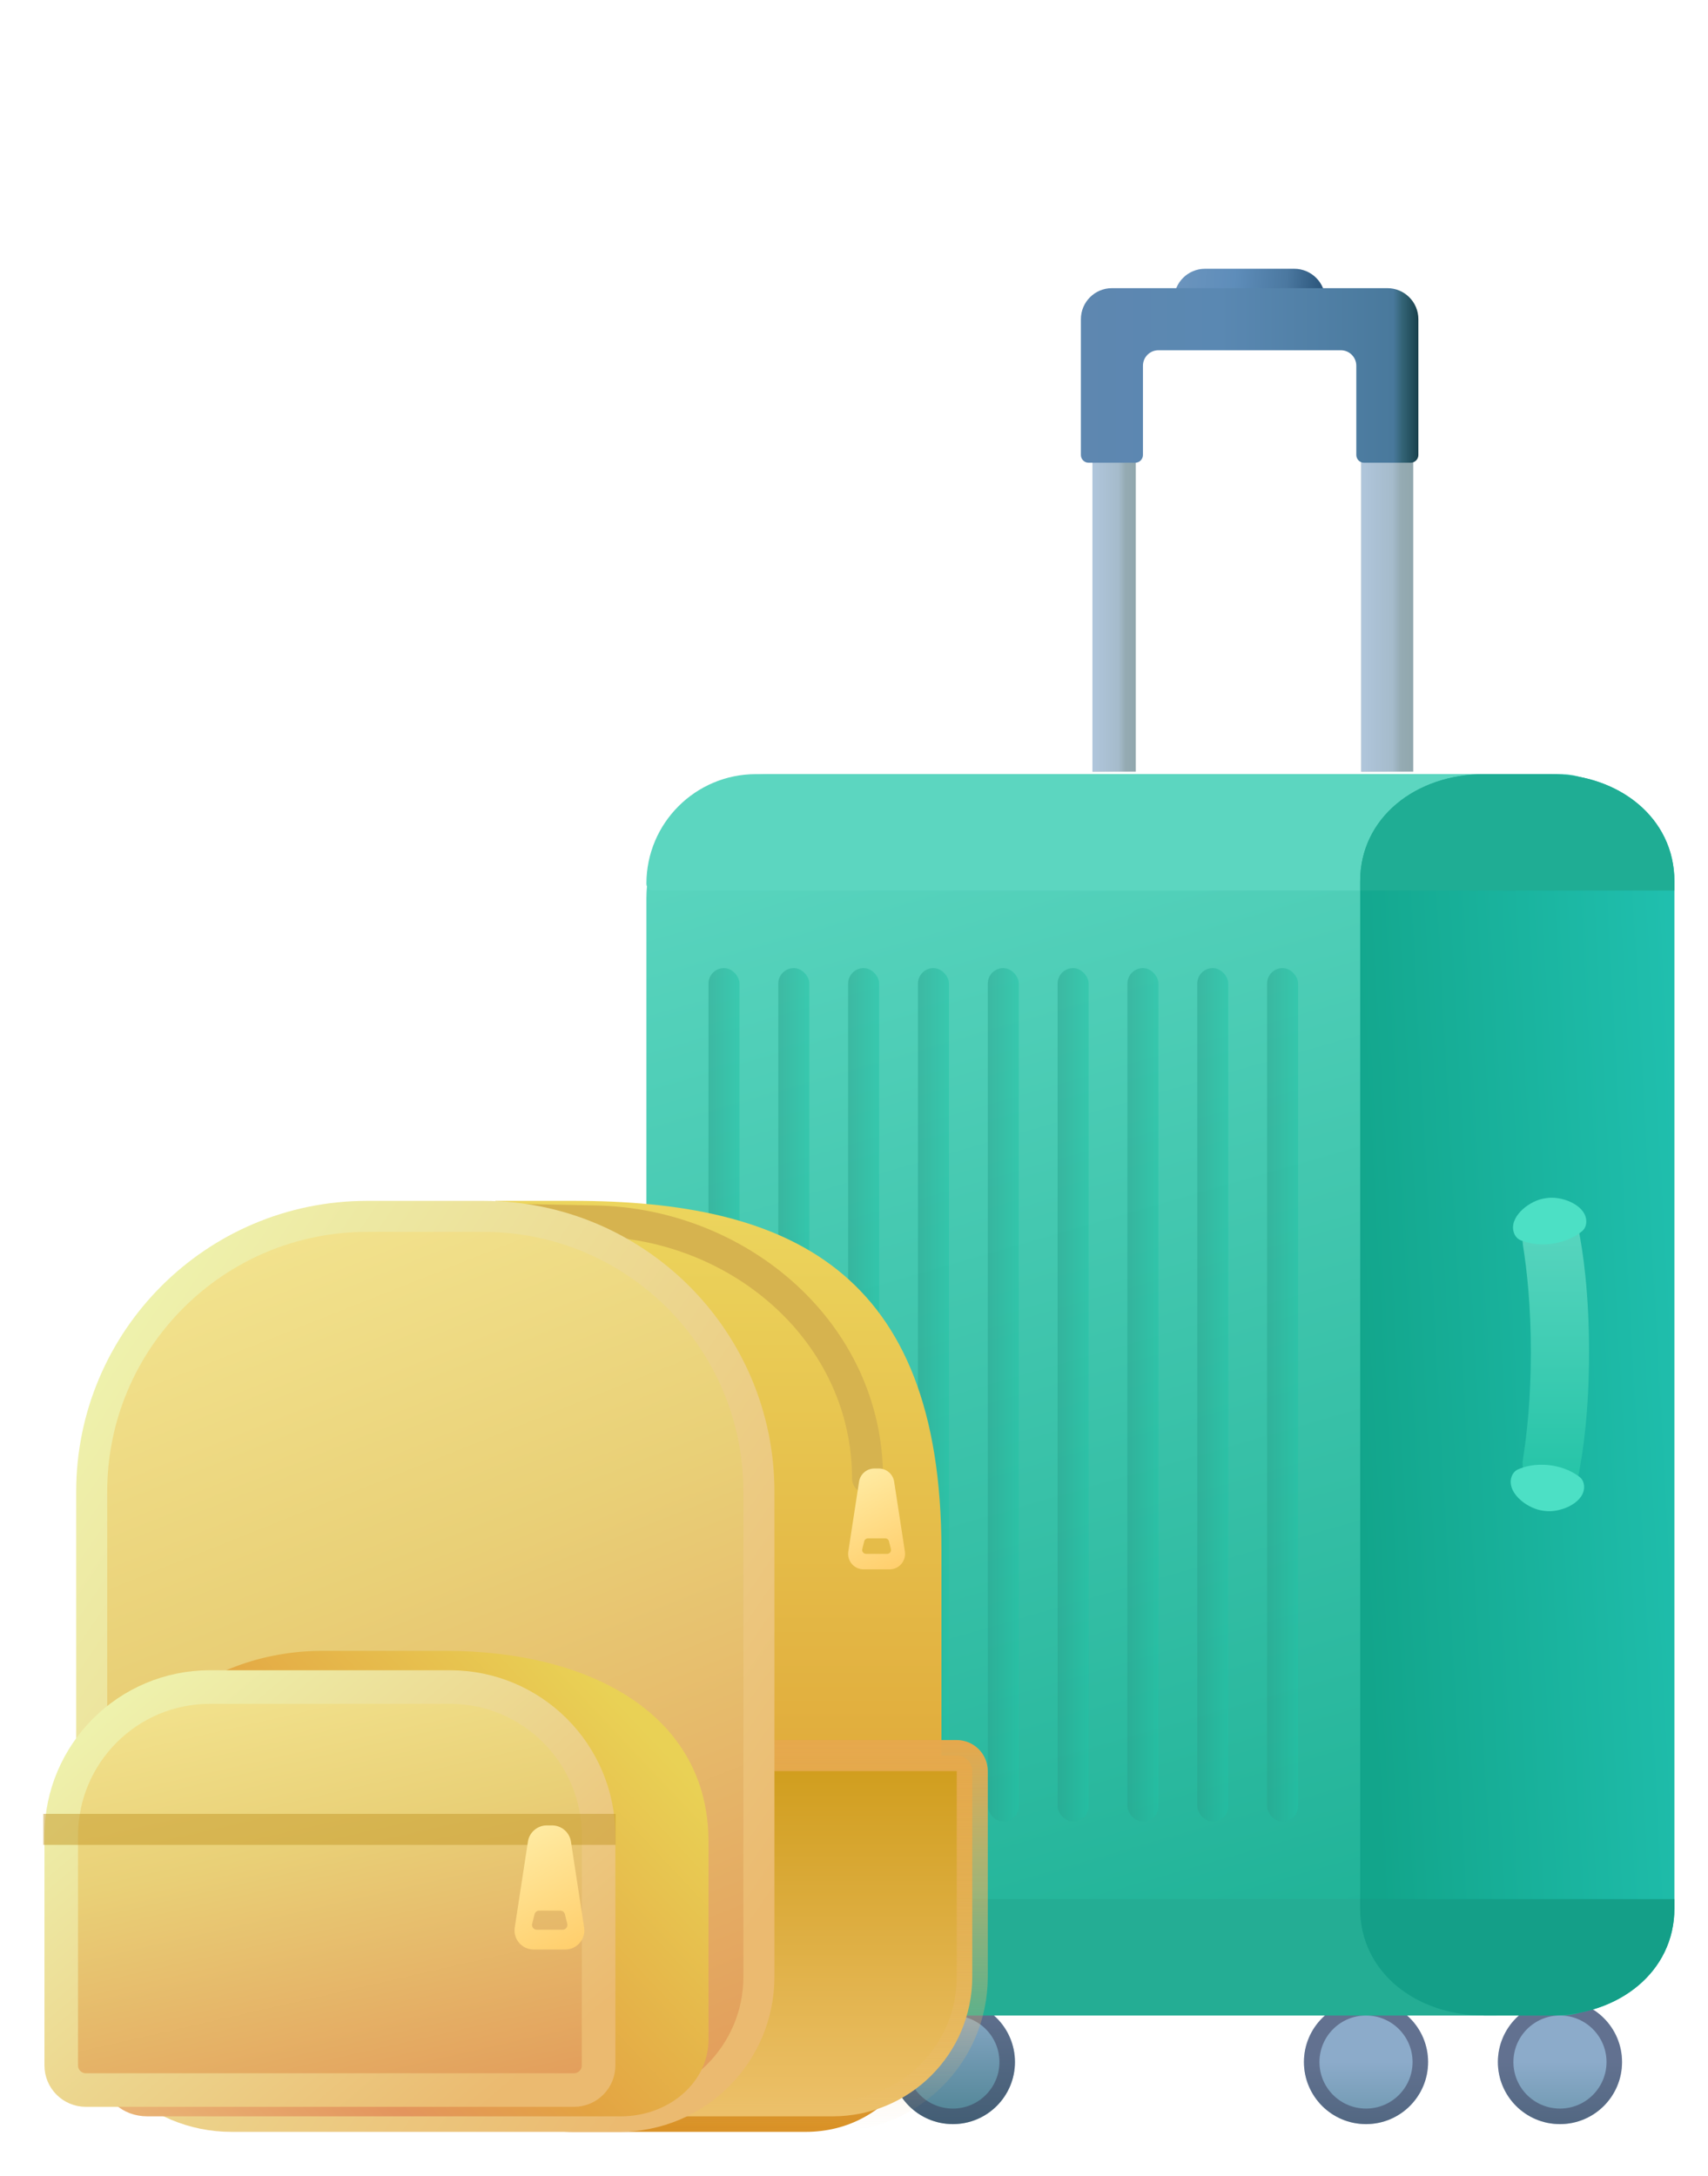 <svg width="197" height="251" viewBox="0 0 197 251" fill="none" xmlns="http://www.w3.org/2000/svg">
<circle cx="109.904" cy="237.834" r="7.159" fill="url(#paint0_linear)"/>
<circle cx="109.904" cy="237.834" r="6.264" stroke="#393956" stroke-opacity="0.5" stroke-width="1.79"/>
<circle r="7.159" transform="matrix(-1 0 0 1 157.555 237.834)" fill="url(#paint1_linear)"/>
<circle r="6.264" transform="matrix(-1 0 0 1 157.555 237.834)" stroke="#393956" stroke-opacity="0.5" stroke-width="1.79"/>
<circle cx="89.77" cy="237.834" r="7.159" fill="url(#paint2_linear)"/>
<circle cx="89.77" cy="237.834" r="6.264" stroke="#393956" stroke-opacity="0.5" stroke-width="1.79"/>
<circle r="7.159" transform="matrix(-1 0 0 1 179.925 237.834)" fill="url(#paint3_linear)"/>
<circle r="6.264" transform="matrix(-1 0 0 1 179.925 237.834)" stroke="#393956" stroke-opacity="0.5" stroke-width="1.79"/>
<rect x="74.557" y="89.289" width="112.303" height="143.176" rx="14.318" fill="url(#paint4_linear)"/>
<path d="M74.557 101.922C74.557 94.945 80.213 89.289 87.19 89.289H180.149C183.856 89.289 186.861 92.293 186.861 96C186.861 99.707 183.856 102.711 180.149 102.711H75.347C74.911 102.711 74.557 102.358 74.557 101.922Z" fill="#5CD6C0"/>
<path d="M74.557 219.831C74.557 226.808 80.213 232.464 87.19 232.464H180.149C183.856 232.464 186.861 229.46 186.861 225.753C186.861 222.046 183.856 219.042 180.149 219.042H75.347C74.911 219.042 74.557 219.395 74.557 219.831Z" fill="#24AD94"/>
<path d="M156.883 101.635C156.883 94.322 163.293 89.289 171.201 89.289H178.807C186.714 89.289 193.125 94.322 193.125 101.635V220.117C193.125 227.431 186.714 232.464 178.807 232.464H171.201C163.293 232.464 156.883 227.431 156.883 220.117V101.635Z" fill="url(#paint5_linear)"/>
<path d="M178.807 89.289H171.201C163.293 89.289 156.883 94.322 156.883 101.635V102.711H193.125V101.635C193.125 94.322 186.714 89.289 178.807 89.289Z" fill="#1FAD94"/>
<path d="M178.807 232.464H171.201C163.293 232.464 156.883 227.431 156.883 220.118V219.042H193.125V220.118C193.125 227.431 186.714 232.464 178.807 232.464Z" fill="#149F88"/>
<rect opacity="0.5" x="81.716" y="111.66" width="3.579" height="98.433" rx="1.79" fill="url(#paint6_linear)"/>
<rect opacity="0.5" x="89.77" y="111.66" width="3.579" height="98.433" rx="1.79" fill="url(#paint7_linear)"/>
<rect opacity="0.5" x="97.823" y="111.66" width="3.579" height="98.433" rx="1.79" fill="url(#paint8_linear)"/>
<rect opacity="0.5" x="105.877" y="111.66" width="3.579" height="98.433" rx="1.79" fill="url(#paint9_linear)"/>
<rect opacity="0.5" x="113.931" y="111.66" width="3.579" height="98.433" rx="1.79" fill="url(#paint10_linear)"/>
<rect opacity="0.5" x="121.984" y="111.66" width="3.579" height="98.433" rx="1.79" fill="url(#paint11_linear)"/>
<rect opacity="0.5" x="130.038" y="111.66" width="3.579" height="98.433" rx="1.79" fill="url(#paint12_linear)"/>
<rect opacity="0.5" x="138.091" y="111.66" width="3.579" height="98.433" rx="1.79" fill="url(#paint13_linear)"/>
<rect opacity="0.5" x="146.145" y="111.66" width="3.579" height="98.433" rx="1.79" fill="url(#paint14_linear)"/>
<path d="M175.662 143.649C175.319 141.508 176.956 139.4 179.124 139.4C180.535 139.4 181.768 140.316 182.048 141.698C182.573 144.29 183.281 149.06 183.281 155.955C183.281 162.849 182.573 167.62 182.048 170.211C181.768 171.593 180.535 172.509 179.124 172.509C176.956 172.509 175.319 170.401 175.662 168.26C176.113 165.434 176.57 161.265 176.57 155.955C176.57 150.644 176.113 146.475 175.662 143.649Z" fill="url(#paint15_linear)"/>
<path d="M178.199 174.27C179.899 174.5 182.486 173.442 182.695 171.739C182.759 171.214 182.61 170.68 182.193 170.354C181.567 169.866 180.44 169.206 178.748 168.999C177.056 168.792 175.803 169.16 175.078 169.483C174.595 169.699 174.321 170.181 174.257 170.706C174.048 172.409 176.304 174.06 178.01 174.247C178.041 174.251 178.073 174.254 178.104 174.258C178.136 174.262 178.167 174.266 178.199 174.27Z" fill="#4CE0C5"/>
<path d="M178.2 138.214C176.499 138.441 174.282 140.144 174.53 141.841C174.606 142.365 174.891 142.841 175.379 143.045C176.112 143.351 177.373 143.69 179.06 143.444C180.746 143.198 181.857 142.512 182.472 142.009C182.882 141.674 183.018 141.137 182.942 140.613C182.694 138.916 180.083 137.918 178.388 138.187C178.357 138.192 178.326 138.197 178.294 138.201C178.263 138.206 178.231 138.21 178.2 138.214Z" fill="#4CE0C5"/>
<rect x="126" y="48" width="5" height="41" fill="url(#paint16_linear)"/>
<rect x="126" y="48" width="5" height="41" fill="url(#paint17_linear)"/>
<rect x="157" y="48" width="6" height="41" fill="url(#paint18_linear)"/>
<rect x="157" y="48" width="6" height="41" fill="url(#paint19_linear)"/>
<path d="M136.302 38.159C135.808 38.159 135.407 37.758 135.407 37.264V34.579C135.407 32.602 137.009 31 138.986 31H149.277C151.254 31 152.856 32.602 152.856 34.579V37.264C152.856 37.758 152.456 38.159 151.962 38.159H136.302Z" fill="url(#paint20_linear)"/>
<path d="M125.563 53.371C125.069 53.371 124.669 52.971 124.669 52.477V36.817C124.669 34.84 126.271 33.237 128.248 33.237H160.015C161.992 33.237 163.595 34.84 163.595 36.817V52.477C163.595 52.971 163.194 53.371 162.7 53.371H157.331C156.836 53.371 156.436 52.971 156.436 52.477V42.186C156.436 41.197 155.634 40.396 154.646 40.396H133.617C132.629 40.396 131.827 41.197 131.827 42.186V52.477C131.827 52.971 131.427 53.371 130.933 53.371H125.563Z" fill="url(#paint21_linear)"/>
<path d="M108.585 226.648V178.774C108.585 146.335 90.79 138.505 66.08 138.505H57.131V183.248V227.99C57.131 237.874 56.196 245.887 66.08 245.887H92.925C102.81 245.887 108.585 236.532 108.585 226.648Z" fill="url(#paint22_linear)"/>
<path d="M52.633 138.729C51.645 138.729 50.844 139.531 50.844 140.519C50.844 141.508 51.645 142.309 52.633 142.309L52.633 138.729ZM68.673 140.821L68.709 139.032L68.673 140.821ZM98.271 170.496C98.271 171.485 99.072 172.286 100.06 172.286C101.049 172.286 101.85 171.485 101.85 170.496H98.271ZM52.633 142.309C53.308 142.309 60.304 142.444 68.638 142.611L68.709 139.032C60.414 138.866 53.355 138.729 52.633 138.729L52.633 142.309ZM68.638 142.611C84.56 142.929 98.271 154.922 98.271 170.496H101.85C101.85 152.632 86.219 139.382 68.709 139.032L68.638 142.611Z" fill="#D6B34F"/>
<path d="M75.899 202.487H110.351C111.339 202.487 112.141 203.288 112.141 204.277V227.99C112.141 236.886 104.929 244.097 96.034 244.097H75.899V202.487Z" fill="url(#paint23_linear)" stroke="url(#paint24_linear)" stroke-width="3.579"/>
<path d="M10.576 172.062C10.576 154.518 24.799 140.295 42.343 140.295H55.766C73.31 140.295 87.533 154.518 87.533 172.062V227.99C87.533 236.886 80.321 244.097 71.426 244.097H26.683C17.788 244.097 10.576 236.886 10.576 227.99V172.062Z" fill="url(#paint25_linear)" stroke="url(#paint26_linear)" stroke-width="3.579"/>
<path fill-rule="evenodd" clip-rule="evenodd" d="M100.852 169.377C99.969 169.377 99.218 170.022 99.083 170.895L97.844 178.949C97.677 180.033 98.516 181.01 99.613 181.01H102.6C103.697 181.01 104.535 180.033 104.369 178.949L103.13 170.895C102.995 170.022 102.244 169.377 101.361 169.377H100.852ZM100.113 177.431C99.908 177.431 99.729 177.571 99.679 177.77L99.456 178.665C99.385 178.947 99.599 179.221 99.89 179.221H102.323C102.614 179.221 102.828 178.947 102.757 178.665L102.533 177.77C102.484 177.571 102.305 177.431 102.099 177.431H100.113Z" fill="url(#paint27_linear)"/>
<path d="M11.918 212.461C11.918 200.281 23.244 190.406 37.216 190.406H51.358C68.124 190.406 81.716 197.781 81.716 212.398V235.275C81.716 240.147 77.186 244.097 71.597 244.097H16.978C14.183 244.097 11.918 242.122 11.918 239.686V212.461Z" fill="url(#paint28_linear)"/>
<path d="M7.064 211.738C7.064 202.262 14.745 194.58 24.221 194.58H51.884C61.359 194.58 69.041 202.262 69.041 211.738V238.227C69.041 239.793 67.771 241.063 66.204 241.063H9.9C8.334 241.063 7.064 239.793 7.064 238.227V211.738Z" fill="url(#paint29_linear)" stroke="url(#paint30_linear)" stroke-width="3.874"/>
<path opacity="0.5" d="M5 211L71 211" stroke="#C49828" stroke-width="3.579"/>
<path fill-rule="evenodd" clip-rule="evenodd" d="M63.07 210.541C61.981 210.541 61.055 211.335 60.89 212.412L59.371 222.318C59.166 223.654 60.2 224.858 61.551 224.858H65.192C66.543 224.858 67.577 223.654 67.372 222.318L65.853 212.412C65.689 211.335 64.763 210.541 63.673 210.541H63.07ZM62.188 220.372C61.935 220.372 61.714 220.544 61.653 220.79L61.379 221.89C61.292 222.238 61.556 222.574 61.914 222.574H64.893C65.251 222.574 65.514 222.238 65.428 221.89L65.154 220.79C65.093 220.544 64.872 220.372 64.619 220.372H62.188Z" fill="url(#paint31_linear)"/>
<defs>
<linearGradient id="paint0_linear" x1="109.904" y1="230.675" x2="109.904" y2="244.992" gradientUnits="userSpaceOnUse">
<stop stop-color="#8CABCA"/>
<stop offset="1" stop-color="#4E8393"/>
</linearGradient>
<linearGradient id="paint1_linear" x1="7.159" y1="0" x2="7.159" y2="14.318" gradientUnits="userSpaceOnUse">
<stop stop-color="#8CABCA"/>
<stop offset="1" stop-color="#4E8393"/>
</linearGradient>
<linearGradient id="paint2_linear" x1="89.77" y1="230.675" x2="89.77" y2="244.992" gradientUnits="userSpaceOnUse">
<stop stop-color="#8CABCA"/>
<stop offset="1" stop-color="#4E8393"/>
</linearGradient>
<linearGradient id="paint3_linear" x1="7.159" y1="0" x2="7.159" y2="14.318" gradientUnits="userSpaceOnUse">
<stop stop-color="#8CABCA"/>
<stop offset="1" stop-color="#4E8393"/>
</linearGradient>
<linearGradient id="paint4_linear" x1="89.322" y1="89.289" x2="130.709" y2="232.464" gradientUnits="userSpaceOnUse">
<stop stop-color="#5CD6C0"/>
<stop offset="1" stop-color="#1FB297"/>
</linearGradient>
<linearGradient id="paint5_linear" x1="156.883" y1="174.747" x2="201.936" y2="172.263" gradientUnits="userSpaceOnUse">
<stop stop-color="#12A58B"/>
<stop offset="1" stop-color="#22C3B3"/>
</linearGradient>
<linearGradient id="paint6_linear" x1="81.716" y1="160.069" x2="85.296" y2="160.069" gradientUnits="userSpaceOnUse">
<stop stop-color="#29A38D"/>
<stop offset="1" stop-color="#22C3A6"/>
</linearGradient>
<linearGradient id="paint7_linear" x1="89.77" y1="160.069" x2="93.349" y2="160.069" gradientUnits="userSpaceOnUse">
<stop stop-color="#29A38D"/>
<stop offset="1" stop-color="#22C3A6"/>
</linearGradient>
<linearGradient id="paint8_linear" x1="97.823" y1="160.069" x2="101.403" y2="160.069" gradientUnits="userSpaceOnUse">
<stop stop-color="#29A38D"/>
<stop offset="1" stop-color="#22C3A6"/>
</linearGradient>
<linearGradient id="paint9_linear" x1="105.877" y1="160.069" x2="109.456" y2="160.069" gradientUnits="userSpaceOnUse">
<stop stop-color="#29A38D"/>
<stop offset="1" stop-color="#22C3A6"/>
</linearGradient>
<linearGradient id="paint10_linear" x1="113.931" y1="160.069" x2="117.51" y2="160.069" gradientUnits="userSpaceOnUse">
<stop stop-color="#29A38D"/>
<stop offset="1" stop-color="#22C3A6"/>
</linearGradient>
<linearGradient id="paint11_linear" x1="121.984" y1="160.069" x2="125.563" y2="160.069" gradientUnits="userSpaceOnUse">
<stop stop-color="#29A38D"/>
<stop offset="1" stop-color="#22C3A6"/>
</linearGradient>
<linearGradient id="paint12_linear" x1="130.038" y1="160.069" x2="133.617" y2="160.069" gradientUnits="userSpaceOnUse">
<stop stop-color="#29A38D"/>
<stop offset="1" stop-color="#22C3A6"/>
</linearGradient>
<linearGradient id="paint13_linear" x1="138.091" y1="160.069" x2="141.671" y2="160.069" gradientUnits="userSpaceOnUse">
<stop stop-color="#29A38D"/>
<stop offset="1" stop-color="#22C3A6"/>
</linearGradient>
<linearGradient id="paint14_linear" x1="146.145" y1="160.069" x2="149.724" y2="160.069" gradientUnits="userSpaceOnUse">
<stop stop-color="#29A38D"/>
<stop offset="1" stop-color="#22C3A6"/>
</linearGradient>
<linearGradient id="paint15_linear" x1="179.031" y1="139.4" x2="179.031" y2="172.509" gradientUnits="userSpaceOnUse">
<stop stop-color="#5CD6C0"/>
<stop offset="1" stop-color="#22C3A6"/>
</linearGradient>
<linearGradient id="paint16_linear" x1="126" y1="69.302" x2="131" y2="69.302" gradientUnits="userSpaceOnUse">
<stop stop-color="#C4C4C4"/>
<stop offset="1" stop-color="#C4C4C4" stop-opacity="0"/>
</linearGradient>
<linearGradient id="paint17_linear" x1="126" y1="68.5" x2="131" y2="68.5" gradientUnits="userSpaceOnUse">
<stop stop-color="#B0C6DC"/>
<stop offset="0.604" stop-color="#A5BBCB"/>
<stop offset="0.76" stop-color="#95ABB3"/>
<stop offset="1" stop-color="#91A7AD"/>
</linearGradient>
<linearGradient id="paint18_linear" x1="157" y1="69.302" x2="163" y2="69.302" gradientUnits="userSpaceOnUse">
<stop stop-color="#C4C4C4"/>
<stop offset="1" stop-color="#C4C4C4" stop-opacity="0"/>
</linearGradient>
<linearGradient id="paint19_linear" x1="157" y1="68.5" x2="163" y2="68.5" gradientUnits="userSpaceOnUse">
<stop stop-color="#B0C6DC"/>
<stop offset="0.604" stop-color="#A5BBCB"/>
<stop offset="0.76" stop-color="#95ABB3"/>
<stop offset="1" stop-color="#91A7AD"/>
</linearGradient>
<linearGradient id="paint20_linear" x1="135.854" y1="31.447" x2="153.304" y2="32.79" gradientUnits="userSpaceOnUse">
<stop stop-color="#6B94BD"/>
<stop offset="0.375" stop-color="#5E8DBA"/>
<stop offset="0.719" stop-color="#4B78A0"/>
<stop offset="1" stop-color="#254F74"/>
</linearGradient>
<linearGradient id="paint21_linear" x1="124.669" y1="43.304" x2="163.595" y2="43.304" gradientUnits="userSpaceOnUse">
<stop stop-color="#5E87B0"/>
<stop offset="0.411" stop-color="#5A88B2"/>
<stop offset="0.926" stop-color="#49799C"/>
<stop offset="0.953" stop-color="#336375"/>
<stop offset="1" stop-color="#19414D"/>
</linearGradient>
<linearGradient id="paint22_linear" x1="82.846" y1="138.505" x2="82.846" y2="245.887" gradientUnits="userSpaceOnUse">
<stop stop-color="#ECD55D"/>
<stop offset="1" stop-color="#D99126"/>
</linearGradient>
<linearGradient id="paint23_linear" x1="94.02" y1="200.697" x2="94.02" y2="245.887" gradientUnits="userSpaceOnUse">
<stop stop-color="#CE9B18"/>
<stop offset="1" stop-color="#EEC26D"/>
</linearGradient>
<linearGradient id="paint24_linear" x1="94.02" y1="200.697" x2="94.02" y2="245.887" gradientUnits="userSpaceOnUse">
<stop stop-color="#E6A84C"/>
<stop offset="1" stop-color="#EDC282" stop-opacity="0"/>
</linearGradient>
<linearGradient id="paint25_linear" x1="35.184" y1="142.085" x2="76.571" y2="245.887" gradientUnits="userSpaceOnUse">
<stop stop-color="#F2E28D"/>
<stop offset="0.357" stop-color="#E9D077"/>
<stop offset="1" stop-color="#E29B5A"/>
</linearGradient>
<linearGradient id="paint26_linear" x1="71.019" y1="245.887" x2="-14.473" y2="187.959" gradientUnits="userSpaceOnUse">
<stop stop-color="#EBBA70"/>
<stop offset="1" stop-color="#EEF4AF"/>
</linearGradient>
<linearGradient id="paint27_linear" x1="104.473" y1="181.532" x2="97.956" y2="168.935" gradientUnits="userSpaceOnUse">
<stop stop-color="#FFCC68"/>
<stop offset="1" stop-color="#FFEEA8"/>
</linearGradient>
<linearGradient id="paint28_linear" x1="68.517" y1="193.091" x2="14.379" y2="244.097" gradientUnits="userSpaceOnUse">
<stop stop-color="#E9D155"/>
<stop offset="0.474" stop-color="#E3A342"/>
<stop offset="0.681" stop-color="#E3955D"/>
<stop offset="1" stop-color="#E9B476"/>
</linearGradient>
<linearGradient id="paint29_linear" x1="26.711" y1="194.322" x2="38.971" y2="247.935" gradientUnits="userSpaceOnUse">
<stop stop-color="#F2E28D"/>
<stop offset="0.357" stop-color="#E9D077"/>
<stop offset="1" stop-color="#E29B5A"/>
</linearGradient>
<linearGradient id="paint30_linear" x1="56.012" y1="243" x2="13.438" y2="192.702" gradientUnits="userSpaceOnUse">
<stop stop-color="#EBBA70"/>
<stop offset="1" stop-color="#EEF4AF"/>
</linearGradient>
<linearGradient id="paint31_linear" x1="67.5" y1="225.5" x2="59.462" y2="210.02" gradientUnits="userSpaceOnUse">
<stop stop-color="#FFCC68"/>
<stop offset="1" stop-color="#FFEEA8"/>
</linearGradient>
</defs>
</svg>
